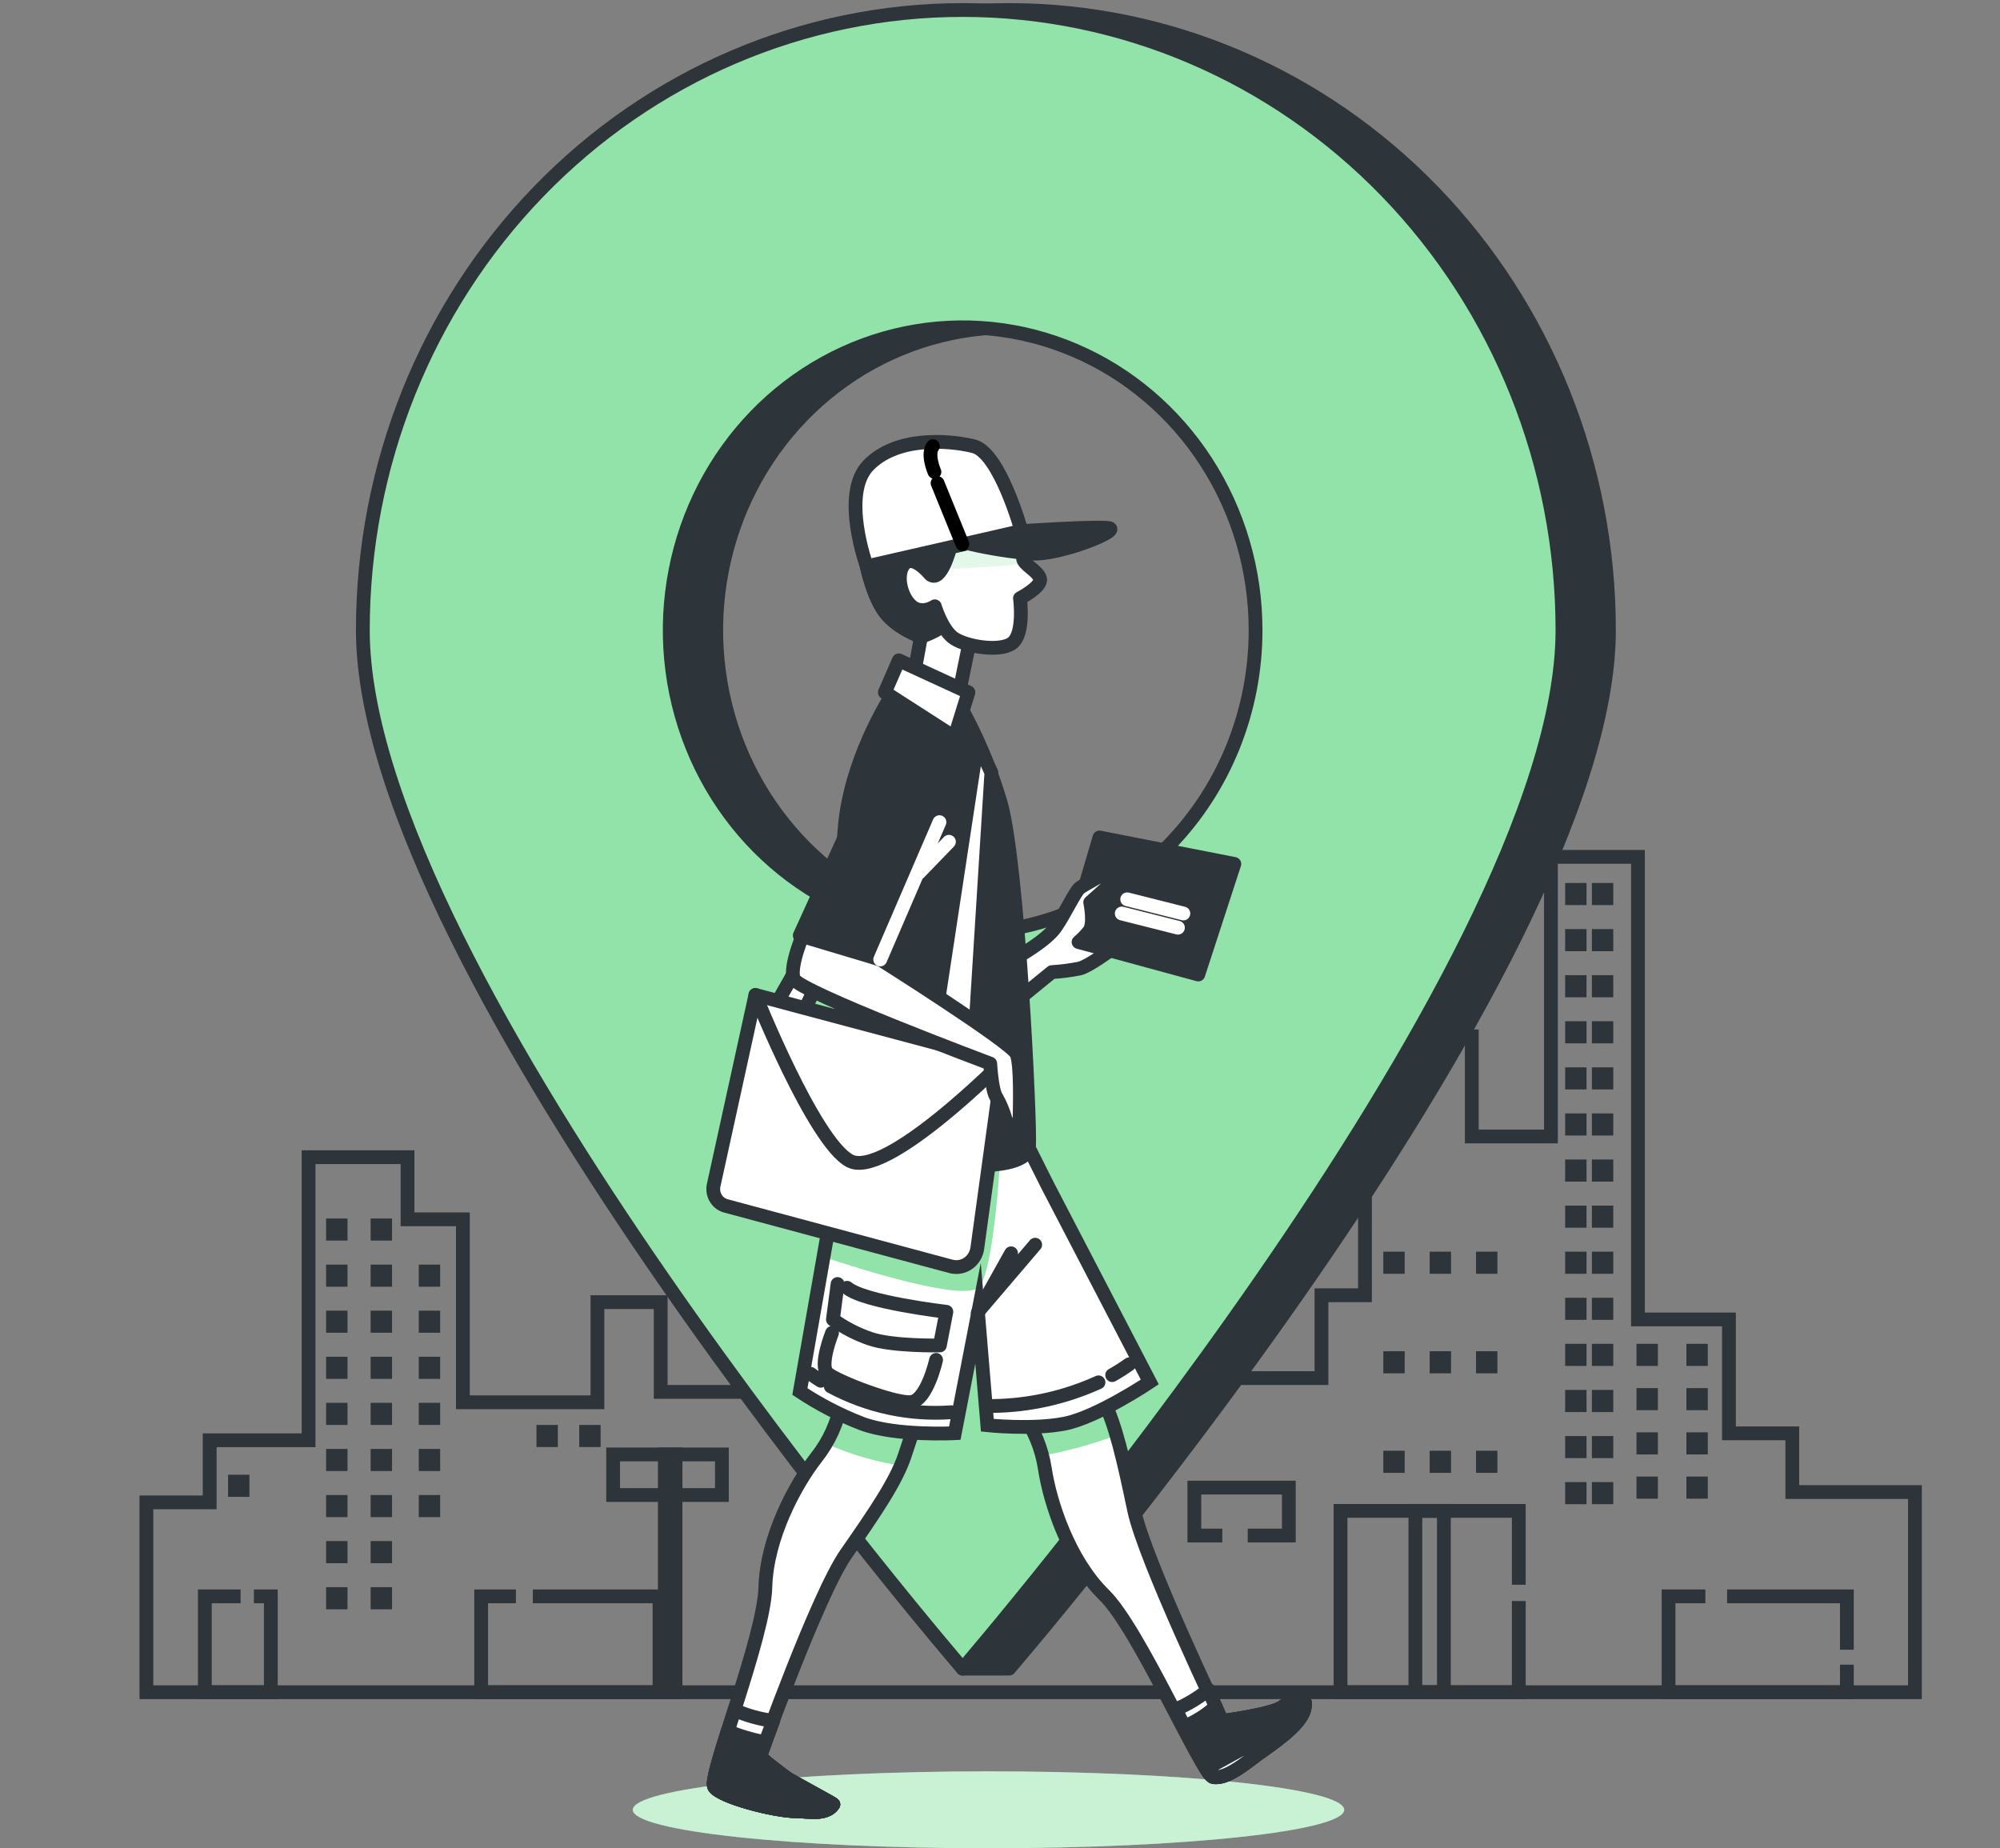<svg width="145" height="134" viewBox="0 0 145 134" fill="none" xmlns="http://www.w3.org/2000/svg">
<rect x="0" y="0" width="145" height="134" fill="#808080" stroke="none"/>
<path d="M71.666 134C85.909 134 97.454 132.752 97.454 131.212C97.454 129.672 85.909 128.423 71.666 128.423C57.424 128.423 45.878 129.672 45.878 131.212C45.878 132.752 57.424 134 71.666 134Z" fill="#92E3A9"/>
<path opacity="0.5" d="M71.666 134C85.909 134 97.454 132.752 97.454 131.212C97.454 129.672 85.909 128.423 71.666 128.423C57.424 128.423 45.878 129.672 45.878 131.212C45.878 132.752 57.424 134 71.666 134Z" fill="white"/>
<path d="M129.941 108.173V103.917H125.349V95.66H118.752V62.123H112.442V82.394H106.704V75.137H98.961V93.906H95.806V99.912H88.349V97.66H90.642V96.409H81.176V97.911H82.325V104.419H77.448V92.153H60.239V100.912H47.901V94.405H43.313V101.665H33.56V88.4H29.546V83.896H22.372V104.419H15.202V108.922H10.614V122.686H138.833V108.173H129.941Z" stroke="#2E353A" stroke-miterlimit="10"/>
<path d="M25.194 88.34H23.643V89.944H25.194V88.34Z" fill="#2E353A"/>
<path d="M28.423 88.34H26.872V89.944H28.423V88.34Z" fill="#2E353A"/>
<path d="M25.194 91.683H23.643V93.286H25.194V91.683Z" fill="#2E353A"/>
<path d="M28.423 91.683H26.872V93.286H28.423V91.683Z" fill="#2E353A"/>
<path d="M31.912 91.683H30.361V93.286H31.912V91.683Z" fill="#2E353A"/>
<path d="M31.912 95.022H30.361V96.625H31.912V95.022Z" fill="#2E353A"/>
<path d="M31.912 98.365H30.361V99.968H31.912V98.365Z" fill="#2E353A"/>
<path d="M31.912 101.704H30.361V103.307H31.912V101.704Z" fill="#2E353A"/>
<path d="M31.912 105.046H30.361V106.649H31.912V105.046Z" fill="#2E353A"/>
<path d="M31.912 108.389H30.361V109.992H31.912V108.389Z" fill="#2E353A"/>
<path d="M25.194 95.022H23.643V96.625H25.194V95.022Z" fill="#2E353A"/>
<path d="M28.423 95.022H26.872V96.625H28.423V95.022Z" fill="#2E353A"/>
<path d="M25.194 98.365H23.643V99.968H25.194V98.365Z" fill="#2E353A"/>
<path d="M28.423 98.365H26.872V99.968H28.423V98.365Z" fill="#2E353A"/>
<path d="M25.194 101.704H23.643V103.307H25.194V101.704Z" fill="#2E353A"/>
<path d="M28.423 101.704H26.872V103.307H28.423V101.704Z" fill="#2E353A"/>
<path d="M25.194 105.046H23.643V106.649H25.194V105.046Z" fill="#2E353A"/>
<path d="M18.084 106.918H16.534V108.521H18.084V106.918Z" fill="#2E353A"/>
<path d="M40.444 103.307H38.894V104.91H40.444V103.307Z" fill="#2E353A"/>
<path d="M43.545 103.307H41.995V104.91H43.545V103.307Z" fill="#2E353A"/>
<path d="M115.024 64.015H113.473V65.618H115.024V64.015Z" fill="#2E353A"/>
<path d="M116.962 64.015H115.412V65.618H116.962V64.015Z" fill="#2E353A"/>
<path d="M115.024 67.358H113.473V68.961H115.024V67.358Z" fill="#2E353A"/>
<path d="M116.962 67.358H115.412V68.961H116.962V67.358Z" fill="#2E353A"/>
<path d="M115.024 70.7H113.473V72.303H115.024V70.7Z" fill="#2E353A"/>
<path d="M116.962 70.7H115.412V72.303H116.962V70.7Z" fill="#2E353A"/>
<path d="M115.024 74.039H113.473V75.643H115.024V74.039Z" fill="#2E353A"/>
<path d="M116.962 74.039H115.412V75.643H116.962V74.039Z" fill="#2E353A"/>
<path d="M115.024 77.382H113.473V78.985H115.024V77.382Z" fill="#2E353A"/>
<path d="M116.962 77.382H115.412V78.985H116.962V77.382Z" fill="#2E353A"/>
<path d="M115.024 80.721H113.473V82.324H115.024V80.721Z" fill="#2E353A"/>
<path d="M116.962 80.721H115.412V82.324H116.962V80.721Z" fill="#2E353A"/>
<path d="M115.024 84.064H113.473V85.667H115.024V84.064Z" fill="#2E353A"/>
<path d="M116.962 84.064H115.412V85.667H116.962V84.064Z" fill="#2E353A"/>
<path d="M115.024 87.406H113.473V89.009H115.024V87.406Z" fill="#2E353A"/>
<path d="M116.962 87.406H115.412V89.009H116.962V87.406Z" fill="#2E353A"/>
<path d="M115.024 90.745H113.473V92.349H115.024V90.745Z" fill="#2E353A"/>
<path d="M116.962 90.745H115.412V92.349H116.962V90.745Z" fill="#2E353A"/>
<path d="M101.84 90.745H100.289V92.349H101.84V90.745Z" fill="#2E353A"/>
<path d="M105.201 90.745H103.65V92.349H105.201V90.745Z" fill="#2E353A"/>
<path d="M108.562 90.745H107.011V92.349H108.562V90.745Z" fill="#2E353A"/>
<path d="M101.84 97.964H100.289V99.567H101.84V97.964Z" fill="#2E353A"/>
<path d="M105.201 97.964H103.65V99.567H105.201V97.964Z" fill="#2E353A"/>
<path d="M108.562 97.964H107.011V99.567H108.562V97.964Z" fill="#2E353A"/>
<path d="M101.84 105.179H100.289V106.782H101.84V105.179Z" fill="#2E353A"/>
<path d="M105.201 105.179H103.65V106.782H105.201V105.179Z" fill="#2E353A"/>
<path d="M108.562 105.179H107.011V106.782H108.562V105.179Z" fill="#2E353A"/>
<path d="M115.024 94.088H113.473V95.691H115.024V94.088Z" fill="#2E353A"/>
<path d="M116.962 94.088H115.412V95.691H116.962V94.088Z" fill="#2E353A"/>
<path d="M115.024 97.427H113.473V99.03H115.024V97.427Z" fill="#2E353A"/>
<path d="M116.962 97.427H115.412V99.03H116.962V97.427Z" fill="#2E353A"/>
<path d="M115.024 100.769H113.473V102.373H115.024V100.769Z" fill="#2E353A"/>
<path d="M116.962 100.769H115.412V102.373H116.962V100.769Z" fill="#2E353A"/>
<path d="M120.195 97.427H118.645V99.03H120.195V97.427Z" fill="#2E353A"/>
<path d="M123.816 97.427H122.265V99.03H123.816V97.427Z" fill="#2E353A"/>
<path d="M120.195 100.637H118.645V102.24H120.195V100.637Z" fill="#2E353A"/>
<path d="M123.816 100.637H122.265V102.24H123.816V100.637Z" fill="#2E353A"/>
<path d="M120.195 103.844H118.645V105.447H120.195V103.844Z" fill="#2E353A"/>
<path d="M123.816 103.844H122.265V105.447H123.816V103.844Z" fill="#2E353A"/>
<path d="M120.195 107.05H118.645V108.654H120.195V107.05Z" fill="#2E353A"/>
<path d="M123.816 107.05H122.265V108.654H123.816V107.05Z" fill="#2E353A"/>
<path d="M115.024 104.112H113.473V105.715H115.024V104.112Z" fill="#2E353A"/>
<path d="M116.962 104.112H115.412V105.715H116.962V104.112Z" fill="#2E353A"/>
<path d="M115.024 107.451H113.473V109.054H115.024V107.451Z" fill="#2E353A"/>
<path d="M116.962 107.451H115.412V109.054H116.962V107.451Z" fill="#2E353A"/>
<path d="M28.423 105.046H26.872V106.649H28.423V105.046Z" fill="#2E353A"/>
<path d="M25.194 108.389H23.643V109.992H25.194V108.389Z" fill="#2E353A"/>
<path d="M28.423 108.389H26.872V109.992H28.423V108.389Z" fill="#2E353A"/>
<path d="M25.194 111.728H23.643V113.331H25.194V111.728Z" fill="#2E353A"/>
<path d="M28.423 111.728H26.872V113.331H28.423V111.728Z" fill="#2E353A"/>
<path d="M25.194 115.07H23.643V116.674H25.194V115.07Z" fill="#2E353A"/>
<path d="M28.423 115.07H26.872V116.674H28.423V115.07Z" fill="#2E353A"/>
<path d="M110.113 116.074V122.686H97.188V109.539H110.113V114.896" stroke="#2E353A" stroke-miterlimit="10"/>
<path d="M133.898 120.689V122.686H120.971V115.736H123.64" stroke="#2E353A" stroke-miterlimit="10"/>
<path d="M125.215 115.736H133.898V119.605" stroke="#2E353A" stroke-miterlimit="10"/>
<path d="M38.63 115.736H47.813V122.686H34.885V115.736H37.404" stroke="#2E353A" stroke-miterlimit="10"/>
<path d="M18.408 115.736H19.635V122.686H14.851V115.736H17.444" stroke="#2E353A" stroke-miterlimit="10"/>
<path d="M104.682 109.539H102.615V122.686H104.682V109.539Z" stroke="#2E353A" stroke-miterlimit="10"/>
<path d="M88.619 111.327H86.59V107.852H93.44V111.327H90.46" stroke="#2E353A" stroke-miterlimit="10"/>
<path d="M52.337 105.447H44.452V108.389H52.337V105.447Z" stroke="#2E353A" stroke-miterlimit="10"/>
<path d="M48.976 105.447H48.201V122.686H48.976V105.447Z" stroke="#2E353A" stroke-miterlimit="10"/>
<path d="M73.163 0.726C61.63 0.726 50.569 5.463 42.414 13.895C34.259 22.327 29.677 33.764 29.677 45.688C29.677 68.118 69.792 120.975 69.792 120.975H73.163C73.163 120.975 116.649 70.519 116.649 45.688C116.649 33.764 112.067 22.327 103.912 13.895C95.757 5.463 84.696 0.726 73.163 0.726ZM73.163 67.647C68.963 67.647 64.857 66.359 61.364 63.946C57.872 61.533 55.15 58.104 53.542 54.092C51.935 50.079 51.514 45.664 52.334 41.404C53.153 37.145 55.176 33.232 58.146 30.161C61.116 27.09 64.9 24.999 69.02 24.152C73.139 23.305 77.41 23.739 81.29 25.401C85.171 27.063 88.488 29.878 90.821 33.489C93.155 37.1 94.4 41.345 94.4 45.688C94.4 48.572 93.851 51.428 92.784 54.092C91.716 56.756 90.152 59.176 88.18 61.215C86.208 63.255 83.867 64.872 81.29 65.975C78.714 67.079 75.952 67.647 73.163 67.647Z" fill="#2E353A" stroke="#2E353A" stroke-linecap="round" stroke-linejoin="round"/>
<path d="M69.792 0.726C58.259 0.726 47.198 5.463 39.043 13.895C30.888 22.327 26.306 33.764 26.306 45.688C26.306 70.519 69.792 120.975 69.792 120.975C69.792 120.975 113.278 70.519 113.278 45.688C113.278 33.764 108.696 22.327 100.541 13.895C92.386 5.463 81.325 0.726 69.792 0.726ZM69.792 67.647C65.592 67.647 61.486 66.359 57.993 63.946C54.501 61.533 51.779 58.104 50.171 54.092C48.564 50.079 48.143 45.664 48.963 41.404C49.782 37.145 51.805 33.232 54.775 30.161C57.745 27.09 61.529 24.999 65.649 24.152C69.769 23.305 74.039 23.739 77.919 25.401C81.8 27.063 85.117 29.878 87.45 33.489C89.784 37.1 91.029 41.345 91.029 45.688C91.029 51.512 88.792 57.097 84.809 61.215C80.826 65.334 75.424 67.647 69.792 67.647Z" fill="#92E3A9" stroke="#2E353A" stroke-linecap="round" stroke-linejoin="round"/>
<path d="M56.116 73.091L60.92 64.639L61.004 67.689L58.139 73.614L56.116 73.091Z" fill="white" stroke="#2E353A" stroke-linecap="round" stroke-linejoin="round"/>
<path d="M61.003 101.644C60.733 103.116 60.112 104.495 59.196 105.656C57.663 107.618 55.586 111.445 55.488 115.084C55.391 118.723 51.332 128.793 51.78 129.539C52.228 130.284 56.203 131.313 57.737 131.313C58.542 131.313 59.877 131.633 60.41 130.821C60.44 130.776 57.258 129.078 57.039 128.915C56.82 128.751 55.047 127.461 55.104 127.297C55.104 127.297 59.264 115.642 61.34 112.658C63.417 109.675 64.951 107.43 65.581 105.565C66.211 103.701 66.778 101.934 66.778 101.934L61.003 101.644Z" fill="white"/>
<g style="mix-blend-mode:multiply">
<path d="M59.875 104.659C61.621 105.433 63.457 105.973 65.336 106.266C65.437 106.026 65.528 105.792 65.605 105.569C66.239 103.701 66.778 101.927 66.778 101.927L61.004 101.648C60.811 102.715 60.428 103.736 59.875 104.659Z" fill="#92E3A9"/>
</g>
<path d="M61.003 101.644C60.733 103.116 60.112 104.495 59.196 105.656C57.663 107.618 55.586 111.445 55.488 115.084C55.391 118.723 51.332 128.793 51.78 129.539C52.228 130.284 56.203 131.313 57.737 131.313C58.542 131.313 59.877 131.633 60.41 130.821C60.44 130.776 57.258 129.078 57.039 128.915C56.82 128.751 55.047 127.461 55.104 127.297C55.104 127.297 59.264 115.642 61.34 112.658C63.417 109.675 64.951 107.43 65.581 105.565C66.211 103.701 66.778 101.934 66.778 101.934L61.003 101.644Z" stroke="#2E353A" stroke-linecap="round" stroke-linejoin="round"/>
<path d="M74.067 102.408C74.947 103.599 75.526 104.998 75.752 106.479C76.133 108.971 77.495 113.125 80.053 115.632C82.612 118.138 87.132 128.678 87.969 128.828C88.949 129.009 90.446 127.712 91.174 127.186C92.101 126.517 94.228 125.15 94.545 123.969C94.926 122.609 93.574 123.293 93.005 123.732C92.266 124.3 88.582 124.777 88.582 124.777C88.582 124.777 82.983 113.087 82.228 109.497C81.472 105.907 80.879 103.223 79.966 101.48C79.052 99.738 78.135 98.145 78.135 98.145L74.067 102.408Z" fill="white"/>
<g style="mix-blend-mode:multiply">
<path d="M79.966 101.491C79.045 99.748 78.132 98.155 78.132 98.155L74.067 102.408C74.757 103.341 75.26 104.408 75.546 105.545C77.381 105.207 79.185 104.711 80.94 104.063C80.701 103.174 80.374 102.312 79.966 101.491Z" fill="#92E3A9"/>
</g>
<path d="M74.067 102.408C74.947 103.599 75.526 104.998 75.752 106.479C76.133 108.971 77.495 113.125 80.053 115.632C82.612 118.138 87.132 128.678 87.969 128.828C88.949 129.009 90.446 127.712 91.174 127.186C92.101 126.517 94.228 125.15 94.545 123.969C94.926 122.609 93.574 123.293 93.005 123.732C92.266 124.3 88.582 124.777 88.582 124.777C88.582 124.777 82.983 113.087 82.228 109.497C81.472 105.907 80.879 103.223 79.966 101.48C79.052 99.738 78.135 98.145 78.135 98.145L74.067 102.408Z" stroke="#2E353A" stroke-linecap="round" stroke-linejoin="round"/>
<path d="M94.549 123.969C94.93 122.609 93.578 123.293 93.008 123.732C92.27 124.3 88.585 124.777 88.585 124.777C88.585 124.777 88.188 123.871 87.608 122.505C86.89 123.092 86.095 123.572 85.248 123.93C86.512 126.506 87.561 128.768 87.972 128.841C88.953 129.023 90.45 127.726 91.178 127.2C92.095 126.517 94.222 125.15 94.549 123.969Z" fill="white" stroke="#2E353A" stroke-linecap="round" stroke-linejoin="round"/>
<path d="M61.125 83.018L57.993 100.888C59.406 101.823 60.91 102.601 62.48 103.209C64.948 104.136 69.222 103.906 69.222 103.906L70.908 95.21L71.582 103.328C71.582 103.328 74.835 103.676 77.191 103.213C79.548 102.749 83.36 100.194 83.36 100.194L75.944 85.932L74.259 82.568L61.135 82.22L61.125 83.018Z" fill="white"/>
<g style="mix-blend-mode:multiply">
<path d="M71.016 93.276C72.155 91.801 72.566 83.133 72.566 83.133L61.125 82.237V83.018L59.696 91.129C62.898 92.195 70.129 94.419 71.016 93.276Z" fill="#92E3A9"/>
</g>
<path d="M61.125 83.018L57.993 100.888C59.406 101.823 60.91 102.601 62.48 103.209C64.948 104.136 69.222 103.906 69.222 103.906L70.908 95.21L71.582 103.328C71.582 103.328 74.835 103.676 77.191 103.213C79.548 102.749 83.36 100.194 83.36 100.194L75.944 85.932L74.259 82.568L61.135 82.22L61.125 83.018Z" stroke="#2E353A" stroke-miterlimit="10"/>
<path d="M80.471 68.909L86.876 70.651L89.489 62.635L79.713 60.718L77.522 68.124L80.471 68.909Z" fill="#2E353A" stroke="#2E353A" stroke-linecap="round" stroke-linejoin="round"/>
<path d="M81.722 65.2L85.794 66.228" stroke="white" stroke-linecap="round" stroke-linejoin="round"/>
<path d="M81.328 66.228L85.4 67.257" stroke="white" stroke-linecap="round" stroke-linejoin="round"/>
<path d="M73.814 69.344C73.814 69.344 75.836 68.212 76.51 67.253C77.185 66.295 77.943 64.639 78.28 64.378C78.617 64.116 80.303 63.245 80.64 62.983C80.977 62.722 81.483 63.245 80.893 63.768C80.303 64.29 79.039 65.423 79.039 65.423C79.039 65.423 79.376 66.992 78.954 67.514C78.729 67.803 78.475 68.066 78.196 68.299L80.471 68.909C80.471 68.909 78.954 70.041 78.28 70.216C77.612 70.349 76.937 70.436 76.258 70.477L73.477 72.743L73.814 69.344Z" fill="white" stroke="#2E353A" stroke-linecap="round" stroke-linejoin="round"/>
<path d="M64.712 50.31C64.712 50.31 62.015 54.371 61.341 59.125C60.667 63.879 61.118 83.018 61.118 83.018C61.118 83.018 64.705 84.524 67.523 84.524C70.341 84.524 74.478 84.757 74.602 83.129C74.727 81.502 73.817 62.834 72.58 58.309C71.723 55.357 70.475 52.542 68.872 49.944C68.872 49.944 66.06 47.989 64.712 50.31Z" fill="#2E353A" stroke="#2E353A" stroke-linecap="round" stroke-linejoin="round"/>
<path d="M70.864 53.834L67.24 77.71L70.443 78.929L71.875 56.012L70.864 53.834Z" fill="white" stroke="#2E353A" stroke-linecap="round" stroke-linejoin="round"/>
<path d="M62.841 41.06C62.841 41.06 63.289 43.263 64.189 44.423C65.09 45.584 66.768 46.166 66.768 46.166L66.286 48.804L69.428 50.777L70.581 45.12L70.918 38.393C70.918 38.393 63.05 39.784 62.841 41.06Z" fill="white" stroke="#2E353A" stroke-linecap="round" stroke-linejoin="round"/>
<path d="M62.841 41.06C62.841 41.06 63.289 43.263 64.189 44.423C65.09 45.584 66.768 46.166 66.768 46.166C66.768 46.166 69.465 45.354 69.684 43.499C69.846 42.161 69.603 39.864 69.452 38.683C67.163 39.15 63.003 40.136 62.841 41.06Z" fill="#2E353A" stroke="#2E353A" stroke-linecap="round" stroke-linejoin="round"/>
<path d="M67.432 41.635C67.432 41.635 66.31 40.241 65.639 40.823C64.968 41.405 65.187 43.029 65.976 43.841C66.765 44.653 67.773 43.956 67.773 43.956C67.773 43.956 68.221 45.462 69.007 46.159C69.792 46.856 72.482 47.32 73.389 46.623C74.296 45.925 73.948 43.374 73.948 43.374C73.948 43.374 75.519 42.562 75.408 41.98C75.297 41.398 74.171 40.934 74.171 40.474C74.162 40.123 74.124 39.773 74.06 39.428V38.498L68.902 39.658C68.902 39.658 68.225 42.332 67.432 41.635Z" fill="white"/>
<g style="mix-blend-mode:multiply" opacity="0.5">
<g style="mix-blend-mode:multiply" opacity="0.5">
<path d="M68.899 39.669C68.754 40.229 68.543 40.769 68.272 41.276C70.294 41.182 72.455 41.049 74.39 40.875C74.271 40.777 74.192 40.636 74.168 40.481C74.158 40.13 74.121 39.78 74.056 39.435V38.498L68.899 39.669Z" fill="#92E3A9"/>
</g>
</g>
<path d="M67.432 41.635C67.432 41.635 66.31 40.241 65.639 40.823C64.968 41.405 65.187 43.029 65.976 43.841C66.765 44.653 67.773 43.956 67.773 43.956C67.773 43.956 68.221 45.462 69.007 46.159C69.792 46.856 72.482 47.32 73.389 46.623C74.296 45.925 73.948 43.374 73.948 43.374C73.948 43.374 75.519 42.562 75.408 41.98C75.297 41.398 74.171 40.934 74.171 40.474C74.162 40.123 74.124 39.773 74.06 39.428V38.498L68.902 39.658C68.902 39.658 68.225 42.332 67.432 41.635Z" stroke="#2E353A" stroke-linecap="round" stroke-linejoin="round"/>
<path d="M62.841 41.06L74.056 38.498C74.056 38.498 72.486 32.813 70.581 32.349C68.676 31.886 64.972 31.652 62.952 33.744C60.933 35.835 62.841 41.06 62.841 41.06Z" fill="white" stroke="#2E353A" stroke-linecap="round" stroke-linejoin="round"/>
<path d="M70.355 39.435C71.833 39.775 73.332 40.008 74.842 40.133C76.864 40.248 81.459 38.39 80.34 38.275C79.221 38.16 74.056 38.508 74.056 38.508L70.355 39.435Z" fill="#2E353A" stroke="#2E353A" stroke-linecap="round" stroke-linejoin="round"/>
<path d="M65.164 47.874L64.152 50.195L69.202 53.44L70.21 50.195L65.164 47.874Z" fill="white" stroke="#2E353A" stroke-linecap="round" stroke-linejoin="round"/>
<path d="M54.767 72.133L72.718 76.925L70.854 90.498C70.823 90.72 70.748 90.932 70.632 91.122C70.517 91.311 70.364 91.474 70.183 91.598C70.003 91.722 69.799 91.805 69.585 91.842C69.371 91.879 69.152 91.868 68.943 91.812L52.623 87.427C52.317 87.345 52.054 87.144 51.889 86.864C51.724 86.585 51.671 86.251 51.74 85.932L54.767 72.133Z" fill="white" stroke="#2E353A" stroke-linecap="round" stroke-linejoin="round"/>
<path d="M54.767 72.133C54.767 72.133 59.005 82.763 61.6 84.158C64.196 85.552 72.725 76.936 72.725 76.936" stroke="#2E353A" stroke-linecap="round" stroke-linejoin="round"/>
<path d="M58.331 67.476C58.331 67.476 57.208 70.028 57.545 70.962C57.882 71.896 71.791 77.11 71.791 77.11C71.791 77.11 71.902 79.079 72.239 79.55C72.528 80.06 72.754 80.606 72.914 81.174C72.914 81.174 72.239 82.798 72.576 83.147C72.914 83.495 73.925 81.523 73.925 80.944C73.925 80.365 74.036 77.232 73.702 76.413C73.369 75.594 63.829 69.571 63.829 69.571L58.331 67.476Z" fill="white" stroke="#2E353A" stroke-linecap="round" stroke-linejoin="round"/>
<path d="M64.489 53.559L57.983 67.821L63.815 69.564L68.528 58.198" fill="#2E353A"/>
<path d="M64.489 53.559L57.983 67.821L63.815 69.564L68.528 58.198" stroke="#2E353A" stroke-linecap="round" stroke-linejoin="round"/>
<path d="M63.815 69.564L68.11 59.606" stroke="white" stroke-linecap="round" stroke-linejoin="round"/>
<path d="M66.637 63.262L68.798 61.028" stroke="white" stroke-linecap="round" stroke-linejoin="round"/>
<path d="M60.232 100.515C62.925 101.959 65.951 102.606 68.976 102.387" stroke="#2E353A" stroke-linecap="round" stroke-linejoin="round"/>
<path d="M58.769 99.602C58.769 99.602 59.028 99.804 59.511 100.104" stroke="#2E353A" stroke-linecap="round" stroke-linejoin="round"/>
<path d="M80.633 99.696C81.061 99.456 81.477 99.192 81.877 98.905" stroke="#2E353A" stroke-linecap="round" stroke-linejoin="round"/>
<path d="M72.003 101.934C74.635 101.897 77.233 101.314 79.642 100.219" stroke="#2E353A" stroke-linecap="round" stroke-linejoin="round"/>
<path d="M70.884 95.196L73.305 90.864" stroke="#2E353A" stroke-linecap="round" stroke-linejoin="round"/>
<path d="M71.016 94.97L75.051 90.24" stroke="#2E353A" stroke-linecap="round" stroke-linejoin="round"/>
<path d="M60.724 93.091L60.387 95.663C61.215 96.262 62.123 96.732 63.084 97.057C64.698 97.615 68.14 97.545 68.14 97.545L68.612 95.106C68.612 95.106 62.625 94.408 61.415 93.363" stroke="#2E353A" stroke-linecap="round" stroke-linejoin="round"/>
<path d="M60.323 96.636C60.323 96.636 59.379 99.002 59.986 99.56C60.593 100.118 64.894 101.784 66.054 101.651C67.213 101.519 67.867 98.591 67.867 98.591" stroke="#2E353A" stroke-linecap="round" stroke-linejoin="round"/>
<path d="M94.549 123.969C94.93 122.609 93.578 123.293 93.008 123.732C92.27 124.3 88.585 124.777 88.585 124.777L88.137 123.732C87.462 124.346 86.688 124.834 85.852 125.175C86.832 127.189 87.618 128.772 87.962 128.831C88.943 129.012 90.439 127.716 91.168 127.189C92.095 126.517 94.222 125.15 94.549 123.969Z" fill="#2E353A" stroke="#2E353A" stroke-linecap="round" stroke-linejoin="round"/>
<path d="M91.747 125.872C90.23 126.687 88.461 127.677 87.439 128.232C87.662 128.58 87.84 128.807 87.962 128.828C88.943 129.009 90.439 127.712 91.168 127.186C92.095 126.517 94.222 125.15 94.538 123.969C94.7 123.397 94.538 123.188 94.286 123.171C93.726 124.14 92.856 125.286 91.747 125.872Z" fill="white" stroke="#2E353A" stroke-linecap="round" stroke-linejoin="round"/>
<path d="M57.064 128.915C56.902 128.789 55.071 127.461 55.129 127.297C55.129 127.297 55.496 126.276 56.059 124.763C55.094 124.639 54.15 124.376 53.254 123.983C52.358 126.799 51.569 129.19 51.791 129.539C52.24 130.284 56.214 131.313 57.748 131.313C58.554 131.313 59.889 131.633 60.421 130.821C60.451 130.776 57.269 129.072 57.064 128.915Z" fill="white" stroke="#2E353A" stroke-linecap="round" stroke-linejoin="round"/>
<path d="M60.42 130.821C60.45 130.776 57.268 129.078 57.049 128.915C56.83 128.751 55.057 127.461 55.114 127.297L55.471 126.311C54.542 126.137 53.632 125.868 52.754 125.509C52.08 127.622 51.605 129.253 51.777 129.539C52.225 130.284 56.2 131.313 57.733 131.313C58.553 131.313 59.888 131.633 60.42 130.821Z" fill="#2E353A" stroke="#2E353A" stroke-linecap="round" stroke-linejoin="round"/>
<path d="M57.266 130.542C55.199 130.413 52.904 129.535 51.781 129.054C51.736 129.212 51.736 129.38 51.781 129.539C52.23 130.284 56.204 131.313 57.738 131.313C58.543 131.313 59.878 131.633 60.411 130.821C60.261 130.711 60.102 130.615 59.936 130.532C59.047 130.599 58.155 130.603 57.266 130.542Z" fill="white" stroke="#2E353A" stroke-linecap="round" stroke-linejoin="round"/>
<path d="M69.772 39.446L67.972 35.023" stroke="black" stroke-linecap="round" stroke-linejoin="round"/>
<path d="M67.746 34.211C67.746 34.211 67.183 32.928 67.635 32.346" stroke="black" stroke-linecap="round" stroke-linejoin="round"/>
</svg>
